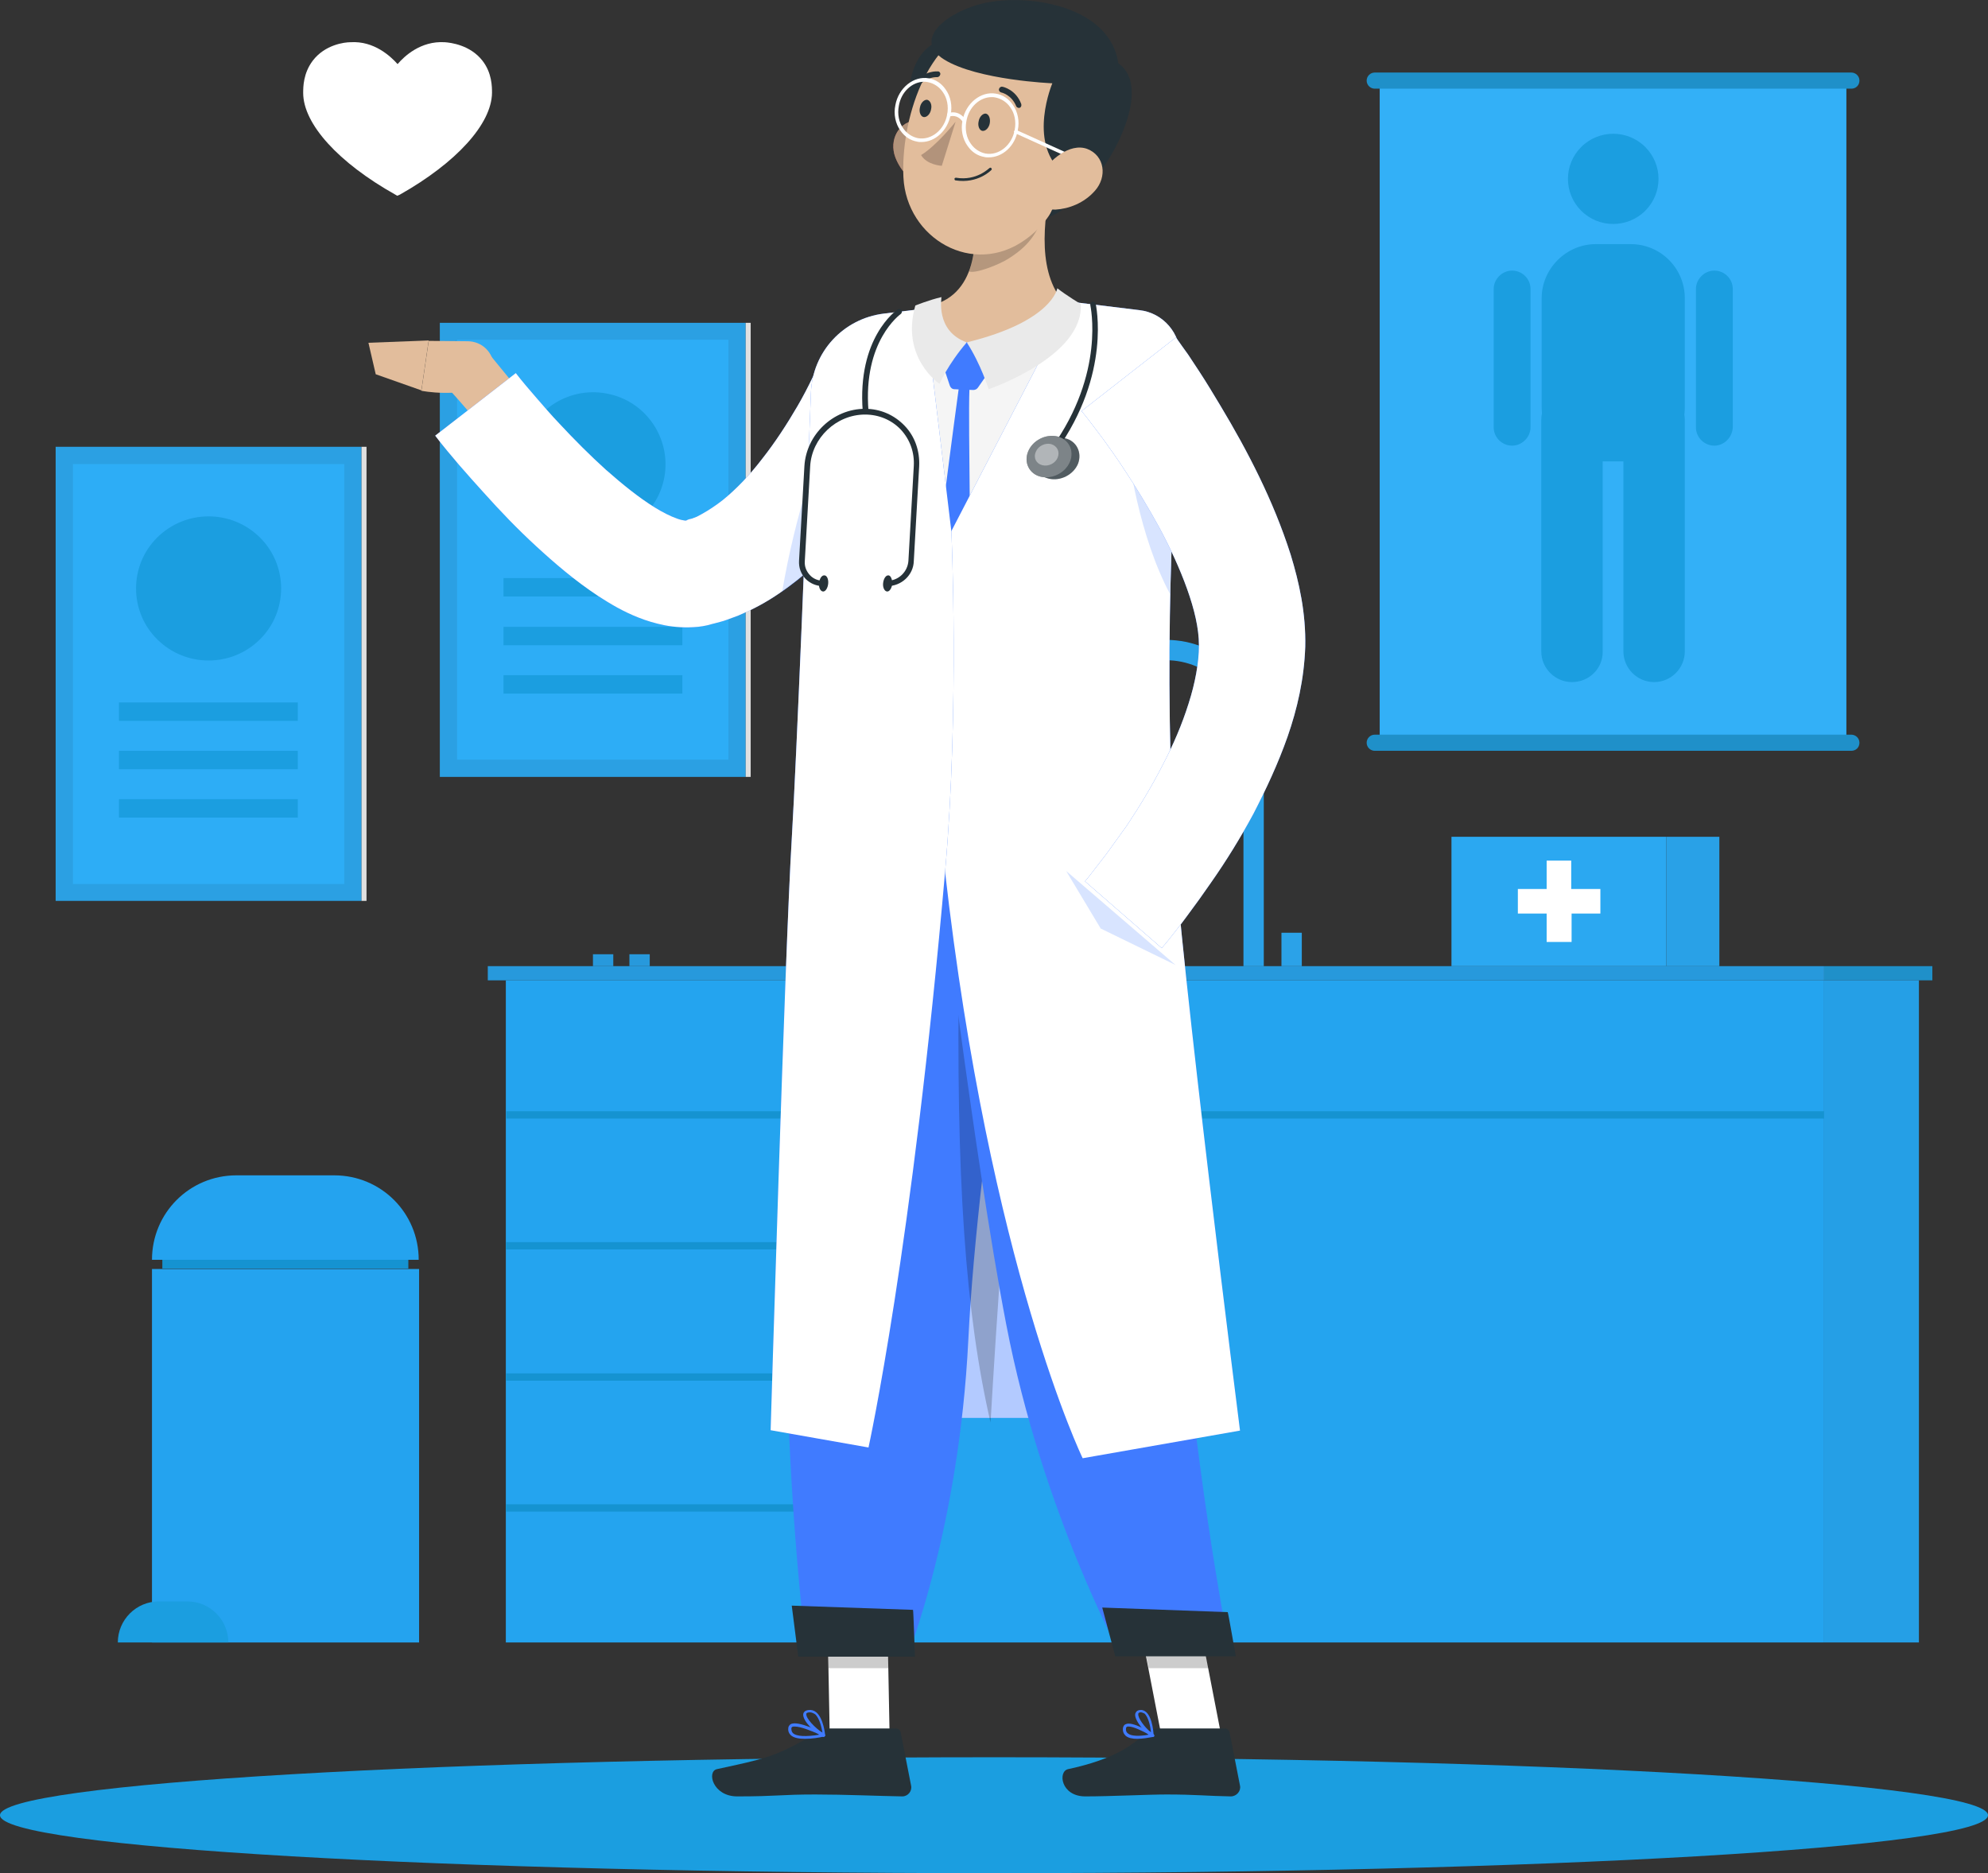 <?xml version="1.0" encoding="utf-8"?>
<!-- Generator: Adobe Illustrator 22.0.1, SVG Export Plug-In . SVG Version: 6.00 Build 0)  -->
<svg version="1.1" id="Слой_1" xmlns="http://www.w3.org/2000/svg" xmlns:xlink="http://www.w3.org/1999/xlink" x="0px" y="0px"
	 viewBox="0 0 518 488" style="enable-background:new 0 0 518 488;" xml:space="preserve">
<rect x="0" y="0" width="518" height="488" fill="#333333" stroke="none"/>
<style type="text/css">
	.st0{fill:#2BA0E3;}
	.st1{fill:#E0E0E0;}
	.st2{fill:#2DADF6;}
	.st3{fill:#1B9EE0;}
	.st4{fill:#2799DC;}
	.st5{fill:#1F90C9;}
	.st6{fill:#24A4EF;}
	.st7{fill:#E6E6E6;}
	.st8{fill:#1593D1;}
	.st9{fill:#259FE6;}
	.st10{fill:#33B0F7;}
	.st11{fill:#2BA8F1;}
	.st12{fill:#29A1E7;}
	.st13{fill:#FFFFFF;}
	.st14{fill:#2BA2E8;}
	.st15{fill:#24A3EF;}
	.st16{fill:#E2BD9C;}
	.st17{fill:#407BFF;}
	.st18{opacity:0.6;fill:#FFFFFF;enable-background:new    ;}
	.st19{fill:#263238;}
	.st20{opacity:0.2;enable-background:new    ;}
	.st21{fill:#F5F5F5;}
	.st22{fill:#B55B52;}
	.st23{fill:#B2937B;}
	.st24{opacity:0.2;fill:#407BFF;enable-background:new    ;}
	.st25{fill:#EAEAEA;}
	.st26{opacity:0.2;fill:#FFFFFF;enable-background:new    ;}
	.st27{opacity:0.4;fill:#FFFFFF;enable-background:new    ;}
</style>
<g>
	<g>
		<path class="st0" d="M94.2,116.4H14.5v118.3h79.7V116.4z"/>
		<path class="st1" d="M94.2,234.7h1.3V116.4h-1.3V234.7z"/>
		<path class="st2" d="M89.7,230.2V120.9H19v109.4H89.7z"/>
		<path class="st3" d="M67.7,166.6c7.4-7.3,7.4-19.3,0-26.6s-19.3-7.3-26.7,0c-7.4,7.3-7.4,19.3,0,26.6S60.3,173.9,67.7,166.6z"/>
		<path class="st3" d="M77.6,183H31v4.8h46.6V183z"/>
		<path class="st3" d="M77.6,195.6H31v4.8h46.6V195.6z"/>
		<path class="st3" d="M77.6,208.2H31v4.8h46.6V208.2z"/>
		<path class="st0" d="M194.3,84.1h-79.7v118.3h79.7V84.1z"/>
		<path class="st1" d="M194.3,202.4h1.3V84.1h-1.3V202.4z"/>
		<path class="st2" d="M189.8,197.9V88.5h-70.7v109.4H189.8z"/>
		<path class="st3" d="M172.9,125.3c2.4-10.1-3.9-20.3-14-22.6c-10.2-2.4-20.3,3.9-22.7,14c-2.4,10.1,3.9,20.3,14,22.6
			C160.3,141.6,170.5,135.4,172.9,125.3z"/>
		<path class="st3" d="M177.8,150.6h-46.6v4.8h46.6V150.6z"/>
		<path class="st3" d="M177.8,163.3h-46.6v4.8h46.6V163.3z"/>
		<path class="st3" d="M177.8,175.9h-46.6v4.8h46.6V175.9z"/>
		<path class="st4" d="M475.3,251.7H127.1v3.7h348.2V251.7z"/>
		<path class="st5" d="M475.3,255.4h28.2v-3.7h-28.2V255.4z"/>
		<path class="st6" d="M475.3,255.4H131.8v172.5h343.5V255.4z"/>
		<path class="st7" d="M299.7,290.5h-1.9v137.4h1.9V290.5z"/>
		<path class="st8" d="M207.9,393.8v-1.9h-76.1v1.9H207.9z"/>
		<path class="st8" d="M207.9,359.7v-1.9h-76.1v1.9H207.9z"/>
		<path class="st8" d="M207.9,325.5v-1.9h-76.1v1.9H207.9z"/>
		<path class="st8" d="M475.3,291.4v-1.9H131.9v1.9H475.3z"/>
		<path class="st9" d="M475.3,427.9H500V255.4h-24.7V427.9z"/>
		<path class="st10" d="M481.1,21.1H359.5v172.5h121.6V21.1z"/>
		<path class="st5" d="M482.4,23.1H358.2c-1.1,0-2.1-0.9-2.1-2.1c0-1.1,0.9-2.1,2.1-2.1h124.2c1.1,0,2.1,0.9,2.1,2.1
			C484.5,22.2,483.6,23.1,482.4,23.1z"/>
		<path class="st5" d="M482.4,195.6H358.2c-1.1,0-2.1-0.9-2.1-2.1c0-1.1,0.9-2.1,2.1-2.1h124.2c1.1,0,2.1,0.9,2.1,2.1
			C484.5,194.7,483.6,195.6,482.4,195.6z"/>
		<path class="st3" d="M424.9,120.2h-9.1c-7.8,0-14.1-6.3-14.1-14.1V77.7c0-7.7,6.4-14.1,14.1-14.1h9.1c7.8,0,14.1,6.3,14.1,14.1
			v28.4C439,113.9,432.7,120.2,424.9,120.2z"/>
		<path class="st3" d="M409.6,177.7c-4.4,0-8-3.6-8-8v-60.3c0-4.4,3.6-8,8-8c4.4,0,8,3.6,8,8v60.3
			C417.7,174.1,414.1,177.7,409.6,177.7z"/>
		<path class="st3" d="M394,116.1L394,116.1c-2.6,0-4.8-2.1-4.8-4.8v-36c0-2.6,2.2-4.8,4.8-4.8h0c2.6,0,4.8,2.1,4.8,4.8v36
			C398.8,113.9,396.6,116.1,394,116.1z"/>
		<path class="st3" d="M446.7,116.1c-2.6,0-4.8-2.1-4.8-4.8v-36c0-2.6,2.2-4.8,4.8-4.8c2.6,0,4.8,2.1,4.8,4.8v36
			C451.4,113.9,449.3,116.1,446.7,116.1z"/>
		<path class="st3" d="M431,177.7c-4.4,0-8-3.6-8-8v-60.3c0-4.4,3.6-8,8-8c4.4,0,8,3.6,8,8v60.3C439,174.1,435.4,177.7,431,177.7z"
			/>
		<path class="st3" d="M428.7,54.9c4.6-4.6,4.6-12,0-16.6c-4.6-4.6-12.1-4.6-16.7,0s-4.6,12,0,16.6S424.1,59.5,428.7,54.9z"/>
		<path class="st11" d="M434.2,218h-56v33.7h56V218z"/>
		<path class="st12" d="M434.2,251.7H448V218h-13.8V251.7z"/>
		<path class="st13" d="M416.9,231.6h-7.5v-7.4H403v7.4h-7.5v6.4h7.5v7.4h6.5V238h7.5V231.6z"/>
		<path class="st14" d="M329.3,251.7h-5.3v-59.6c0-11.1-9.1-20.1-20.2-20.1s-20.2,9-20.2,20.1h-5.3c0-14,11.5-25.4,25.5-25.4
			c14.1,0,25.5,11.4,25.5,25.4V251.7z"/>
		<path class="st14" d="M339.2,243h-5.3v8.7h5.3V243z"/>
		<path class="st4" d="M169.3,248.6h-5.3v3.1h5.3V248.6z"/>
		<path class="st4" d="M159.8,248.6h-5.3v3.1h5.3V248.6z"/>
		<path class="st15" d="M109.1,330.6H39.6v97.3h69.6V330.6z"/>
		<path class="st8" d="M106.4,328.1H42.3v2.4h64.1V328.1z"/>
		<path class="st15" d="M61.6,306.2h25.5c12.2,0,22,9.8,22,22H39.6C39.6,316,49.4,306.2,61.6,306.2z"/>
		<path class="st3" d="M48.8,417.2h-7.4c-5.9,0-10.7,4.8-10.7,10.7h28.8C59.5,422,54.7,417.2,48.8,417.2z"/>
		<path class="st3" d="M259,488c143,0,259-6.7,259-15.1c0-8.3-116-15.1-259-15.1S0,464.6,0,472.9C0,481.3,116,488,259,488z"/>
	</g>
</g>
<g>
	<g>
		<path class="st16" d="M136.3,103l-8.6-10.5l-12,7.5c0,0,5.5,5.9,12.2,14.1L136.3,103z"/>
		<path class="st17" d="M243.6,103.8c-0.5,1.1-0.8,1.7-1.3,2.5l-1.2,2.3c-0.8,1.5-1.6,3-2.5,4.4c-1.7,2.9-3.4,5.8-5.3,8.6
			c-3.7,5.6-7.6,11.1-12.2,16.4c-4.5,5.3-9.6,10.4-15.7,14.9c-3.1,2.3-6.4,4.4-10.2,6.2l-2.9,1.3l-3,1.1c-1,0.4-2.1,0.6-3.1,0.9
			l-0.8,0.2c-0.2,0.1-0.8,0.2-1.1,0.3c-0.8,0.2-1.6,0.3-2.4,0.4c-3.2,0.3-6.1,0.1-8.7-0.4c-2.5-0.5-4.8-1.2-6.8-2
			c-4.1-1.6-7.4-3.6-10.5-5.6c-6.2-4.1-11.3-8.5-16.2-13c-4.9-4.5-9.4-9.2-13.7-14c-2.2-2.4-4.3-4.8-6.4-7.2
			c-2.1-2.5-4.1-4.8-6.2-7.6l21-16.3c1.6,2.1,3.6,4.4,5.5,6.6c1.9,2.2,3.8,4.4,5.8,6.5c4,4.3,8.1,8.4,12.2,12.1
			c4.2,3.7,8.5,7.2,12.7,9.8c2.1,1.3,4.1,2.3,5.8,2.9c1.6,0.6,2.9,0.6,2.5,0.5c0,0-0.1,0-0.2,0c0,0-0.2,0,0,0l0.3-0.1
			c0.4-0.2,0.8-0.3,1.3-0.4l1.3-0.5l1.3-0.7c1.8-1,3.6-2.2,5.4-3.6c3.6-2.9,7.2-6.7,10.4-10.9c3.3-4.2,6.3-8.8,9.1-13.6
			c1.4-2.4,2.7-4.9,3.9-7.4c0.6-1.2,1.2-2.5,1.8-3.7l0.8-1.9c0.2-0.6,0.6-1.3,0.7-1.6L243.6,103.8z"/>
		<path class="st13" d="M243.6,103.8c-0.5,1.1-0.8,1.7-1.3,2.5l-1.2,2.3c-0.8,1.5-1.6,3-2.5,4.4c-1.7,2.9-3.4,5.8-5.3,8.6
			c-3.7,5.6-7.6,11.1-12.2,16.4c-4.5,5.3-9.6,10.4-15.7,14.9c-3.1,2.3-6.4,4.4-10.2,6.2l-2.9,1.3l-3,1.1c-1,0.4-2.1,0.6-3.1,0.9
			l-0.8,0.2c-0.2,0.1-0.8,0.2-1.1,0.3c-0.8,0.2-1.6,0.3-2.4,0.4c-3.2,0.3-6.1,0.1-8.7-0.4c-2.5-0.5-4.8-1.2-6.8-2
			c-4.1-1.6-7.4-3.6-10.5-5.6c-6.2-4.1-11.3-8.5-16.2-13c-4.9-4.5-9.4-9.2-13.7-14c-2.2-2.4-4.3-4.8-6.4-7.2
			c-2.1-2.5-4.1-4.8-6.2-7.6l21-16.3c1.6,2.1,3.6,4.4,5.5,6.6c1.9,2.2,3.8,4.4,5.8,6.5c4,4.3,8.1,8.4,12.2,12.1
			c4.2,3.7,8.5,7.2,12.7,9.8c2.1,1.3,4.1,2.3,5.8,2.9c1.6,0.6,2.9,0.6,2.5,0.5c0,0-0.1,0-0.2,0c0,0-0.2,0,0,0l0.3-0.1
			c0.4-0.2,0.8-0.3,1.3-0.4l1.3-0.5l1.3-0.7c1.8-1,3.6-2.2,5.4-3.6c3.6-2.9,7.2-6.7,10.4-10.9c3.3-4.2,6.3-8.8,9.1-13.6
			c1.4-2.4,2.7-4.9,3.9-7.4c0.6-1.2,1.2-2.5,1.8-3.7l0.8-1.9c0.2-0.6,0.6-1.3,0.7-1.6L243.6,103.8z"/>
		<path class="st17" d="M234.4,369.4h61.2l-18.2-78.7h-30L234.4,369.4z"/>
		<path class="st18" d="M234.4,369.4h61.2l-18.2-78.7h-30L234.4,369.4z"/>
		<path class="st13" d="M231.8,452.1h-15.6l-0.7-36.1h15.6L231.8,452.1z"/>
		<path class="st13" d="M318.2,452.1h-15.6l-7-36.1h15.6L318.2,452.1z"/>
		<path class="st19" d="M301.6,450.3h17.5c0.6,0,1.2,0.4,1.3,1.1l2.7,13.8c0.3,1.4-0.9,2.8-2.4,2.8c-6.1-0.1-9.1-0.5-16.8-0.5
			c-4.7,0-14.5,0.5-21.1,0.5c-6.4,0-7.2-6.5-4.5-7.1c12.1-2.6,16.7-6.2,20.6-9.7C299.7,450.6,300.6,450.3,301.6,450.3z"/>
		<path class="st19" d="M216.4,450.3h17c0.6,0,1.2,0.4,1.3,1.1l2.7,13.8c0.3,1.4-0.8,2.8-2.3,2.8c-6.1-0.1-15-0.5-22.7-0.5
			c-9,0-9.8,0.5-20.3,0.5c-6.4,0-8-6.5-5.3-7.1c12.3-2.7,15.1-3,25.8-9.4C213.8,450.8,215.1,450.3,216.4,450.3z"/>
		<path class="st16" d="M121.8,88.9l-10.1-0.1l-1.9,13c0,0,9.9,2.1,19.1-1.9l-0.2-4.2C128.6,91.8,125.6,88.9,121.8,88.9z"/>
		<path class="st16" d="M96,89.3l1.9,8.2l11.9,4.2l1.9-13L96,89.3z"/>
		<path class="st20" d="M215.6,416l0.3,18.6h15.6l-0.3-18.6H215.6z"/>
		<path class="st20" d="M311.3,416h-15.6l3.6,18.6h15.6L311.3,416z"/>
		<path class="st21" d="M217.8,94.2c-4.3,16.5-12.1,58.2-3.6,124.5h83.4c0.8-11.6-4.5-64.1,4.9-118.8c1.6-9.4-4.9-18.3-14.4-19.3
			c-3.2-0.4-6.7-0.7-10.1-0.8c-10.6-0.5-25.5,0.3-34.9,1.1c-5.5,0.5-10.7,1.6-14.6,2.7C223.2,84.9,219.2,89,217.8,94.2z"/>
		<path class="st16" d="M274.2,46.5c-2.5,11.4-4,25.5,3.8,33.1c0,0-4.9,11.6-26.1,11.6c-19.4,0-9.4-11.6-9.4-11.6
			c12.8-3,12.5-18.8,10.5-27.6L274.2,46.5z"/>
		<path class="st17" d="M250.9,89.6l-4.6,5.1c-0.3,0.4-0.4,0.9-0.3,1.3l1.5,4.5c0.2,0.5,0.6,0.9,1.2,0.9l4.9,0.2
			c0.5,0,0.9-0.2,1.2-0.6l3-4.3c0.3-0.5,0.3-1.2-0.1-1.6l-4.8-5.4C252.4,89,251.5,89,250.9,89.6z"/>
		<path class="st17" d="M249.8,101.3c0,0-7.6,55.8-7.8,65.5c-0.2,13.3,4.3,27.1,4.3,27.1s5.2-9.9,6.1-27.5
			c0.9-17.4-0.2-55.2,0.2-65.1H249.8L249.8,101.3z"/>
		<path class="st20" d="M253,52c1.2,5.2,1.8,12.7-0.5,18.7c1.5,0.7,7.8-1.7,10.4-3.4c5.8-3.7,8-7.3,10.1-14.9c0.3-2,0.7-4,1.1-5.9
			L253,52z"/>
		<path class="st22" d="M233.3,41c1.5,3.9,4.6,6.7,7.8,7.9c4.7,1.9,7.8-2.2,7-7.1c-0.7-4.3-3.9-10.6-8.9-10.5
			C234.1,31.5,231.6,36.5,233.3,41z"/>
		<path class="st23" d="M233.3,41c1.5,3.9,4.6,6.7,7.8,7.9c4.7,1.9,7.8-2.2,7-7.1c-0.7-4.3-3.9-10.6-8.9-10.5
			C234.1,31.5,231.6,36.5,233.3,41z"/>
		<path class="st19" d="M252.5,23.9c-0.9,6.7-5.1,11.6-9.3,11.1c-4.2-0.6-7-6.4-6.1-13.1c0.9-6.7,5.1-11.6,9.3-11.1
			C250.7,11.3,253.4,17.2,252.5,23.9z"/>
		<path class="st16" d="M281.6,31.7c-3.8,15.1-5.3,24.2-14.4,30.7c-13.7,9.9-31-0.3-31.8-16.2c-0.7-14.3,5.7-36.6,21.6-40.2
			C272.8,2.5,285.4,16.6,281.6,31.7z"/>
		<path class="st19" d="M256.5,0.8c-9.1,2-19.1,9.3-10.5,14.7c8.7,5.4,28.2,6.2,28.2,6.2s-6.4,15.1,2.4,23
			c2.9-1.5-3.3,11.8-3.3,11.8s4.5-1.2,7.6-6.4c5.3-1.3,20.9-26.4,10.5-33.6C289.3,1.8,268.6-1.8,256.5,0.8z"/>
		<path class="st13" d="M278.4,40.9c-0.1,0-0.1,0-0.2,0l-13.7-6.2c-0.2-0.1-0.4-0.4-0.2-0.6c0.1-0.2,0.4-0.4,0.6-0.2l13.7,6.2
			c0.2,0.1,0.4,0.4,0.2,0.6C278.7,40.8,278.6,40.9,278.4,40.9z"/>
		<path class="st16" d="M285.3,49.7c-2.8,3.2-6.8,4.7-10.2,4.9c-5.1,0.3-6.5-4.6-4-8.9c2.2-3.9,7.6-8.6,12.2-6.9
			C287.9,40.6,288.5,46.1,285.3,49.7z"/>
		<path class="st17" d="M214.2,218.6c0,0-9.9,79.3-9.4,126.8c0.6,49.4,5.4,85.6,5.4,85.6h26.4c0,0,13.3-33.3,15.7-81.8
			c2.6-52.9,16.7-130.6,16.7-130.6H214.2z"/>
		<path class="st19" d="M237.9,419.4c0.1,0,0.5,12.2,0.5,12.2h-30.4l-1.7-13.3L237.9,419.4z"/>
		<path class="st20" d="M249.9,249.5c-0.9,57.8,1.7,92.9,8.2,121.1c1.6-27.6,4.2-64,6.5-94.3L249.9,249.5z"/>
		<path class="st17" d="M243.8,218.6c0,0,9.8,81.9,18.4,126.5c9.4,48.8,29.8,85.9,29.8,85.9h28.6c0,0-6.8-33.1-11.7-81.5
			c-5.3-52.5-11.3-130.9-11.3-130.9H243.8z"/>
		<path class="st19" d="M319.9,420c0.1,0,2.1,11.5,2.1,11.5h-31.4l-3.4-12.7L319.9,420z"/>
		<path class="st19" d="M257.9,32.1c-0.2,1.2-1.1,2.1-1.9,2c-0.8-0.1-1.3-1.3-1-2.5c0.2-1.2,1.1-2.1,1.9-2
			C257.7,29.8,258.1,30.9,257.9,32.1z"/>
		<path class="st19" d="M242.6,28.5c-0.2,1.2-1.1,2.1-1.9,2c-0.8-0.1-1.3-1.3-1-2.5c0.2-1.2,1.1-2.1,1.9-2
			C242.4,26.2,242.9,27.3,242.6,28.5z"/>
		<path class="st23" d="M249,31.7c0,0-4.9,6.2-9,8.7c1.5,2.6,5.4,2.8,5.4,2.8L249,31.7z"/>
		<path class="st19" d="M249,47c-0.2,0-0.3-0.2-0.3-0.4c0-0.2,0.2-0.3,0.4-0.3c5.4,0.9,8.6-2.5,8.7-2.5c0.1-0.1,0.4-0.2,0.5,0
			c0.1,0.1,0.2,0.4,0,0.5C258.2,44.4,254.8,47.9,249,47z"/>
		<path class="st19" d="M265.3,28.1c-0.2-0.1-0.4-0.2-0.5-0.4c-1.2-3-3.8-3.6-3.9-3.6c-0.4-0.1-0.7-0.5-0.6-0.9
			c0.1-0.4,0.5-0.7,0.9-0.6c0.1,0,3.5,0.7,4.9,4.5c0.1,0.4,0,0.8-0.4,1C265.6,28.1,265.5,28.1,265.3,28.1z"/>
		<path class="st19" d="M238.7,22.6c-0.1,0-0.2-0.1-0.3-0.1c-0.3-0.3-0.3-0.7-0.1-1c2.6-3.2,6-2.9,6.1-2.9c0.4,0,0.7,0.4,0.6,0.8
			c-0.1,0.4-0.4,0.7-0.8,0.7c-0.1,0-2.7-0.2-4.8,2.3C239.3,22.5,239,22.6,238.7,22.6z"/>
		<path class="st13" d="M257.6,41c-0.4,0-0.8,0-1.1-0.1c-1.8-0.3-3.3-1.3-4.4-2.9c-1.3-1.8-1.8-4.3-1.3-6.6c0.8-4.5,4.8-7.7,8.7-7
			c1.8,0.3,3.3,1.3,4.4,2.9c1.3,1.8,1.8,4.3,1.3,6.6c0,0,0,0,0,0C264.5,38.1,261.2,41,257.6,41z M258.4,25.3c-3.1,0-6,2.6-6.6,6.3
			c-0.4,2.1,0,4.3,1.2,5.9c0.9,1.3,2.3,2.2,3.8,2.5c3.5,0.6,6.9-2.2,7.6-6.2c0.4-2.1,0-4.3-1.2-5.9c-0.9-1.3-2.3-2.2-3.8-2.5
			C259,25.3,258.7,25.3,258.4,25.3z M264.8,33.9L264.8,33.9L264.8,33.9z"/>
		<path class="st13" d="M251.3,32c-0.2,0-0.3-0.1-0.4-0.2c-1.5-2.2-3.4-1.5-3.5-1.4c-0.2,0.1-0.5,0-0.6-0.3c-0.1-0.2,0-0.5,0.2-0.6
			c0,0,2.7-1.2,4.7,1.8c0.1,0.2,0.1,0.5-0.1,0.7C251.5,31.9,251.4,32,251.3,32z"/>
		<path class="st13" d="M240.1,37c-0.4,0-0.8,0-1.1-0.1c-1.8-0.3-3.3-1.3-4.4-2.9c-1.3-1.8-1.8-4.3-1.3-6.6c0.8-4.5,4.8-7.7,8.7-7
			c1.8,0.3,3.3,1.3,4.4,2.9c1.3,1.8,1.8,4.3,1.3,6.6C246.9,34.1,243.6,37,240.1,37z M240.8,21.3c-3.1,0-6,2.6-6.6,6.3
			c-0.4,2.1,0,4.3,1.2,5.9c0.9,1.3,2.3,2.2,3.8,2.5c3.5,0.6,6.9-2.2,7.6-6.2c0.4-2.1,0-4.3-1.2-5.9c-0.9-1.3-2.3-2.2-3.8-2.5
			C241.4,21.3,241.1,21.3,240.8,21.3z M247.2,29.9L247.2,29.9L247.2,29.9z"/>
		<path class="st17" d="M296.3,453c-1.2,0-2.3-0.2-3-0.8c-0.5-0.5-0.8-1.1-0.7-2c0.1-0.6,0.4-0.9,0.7-1c1.7-0.9,6.7,2.2,7.3,2.6
			c0.1,0.1,0.2,0.2,0.2,0.4c0,0.1-0.1,0.3-0.3,0.3C299.3,452.7,297.8,453,296.3,453z M294.1,449.8c-0.2,0-0.4,0-0.5,0.1
			c-0.1,0.1-0.2,0.1-0.2,0.4c-0.1,0.6,0.1,1,0.5,1.3c0.8,0.7,2.9,0.8,5.5,0.3C297.6,450.9,295.3,449.8,294.1,449.8z"/>
		<path class="st17" d="M300.3,452.5c-0.1,0-0.1,0-0.2,0c-1.6-0.9-4.6-4.3-4.3-6c0.1-0.3,0.3-0.9,1.2-1c0.6-0.1,1.1,0.1,1.6,0.5
			c1.8,1.5,2,6,2,6.2c0,0.1-0.1,0.3-0.2,0.3C300.5,452.4,300.4,452.5,300.3,452.5z M297.3,446.1c-0.1,0-0.1,0-0.2,0
			c-0.5,0.1-0.5,0.3-0.5,0.4c-0.2,1,1.7,3.6,3.3,4.8c-0.1-1.3-0.6-3.9-1.7-4.9C297.9,446.3,297.6,446.1,297.3,446.1z"/>
		<path class="st17" d="M209.8,453c-1.5,0-3-0.2-3.8-1c-0.5-0.5-0.7-1.1-0.6-1.8c0-0.4,0.3-0.8,0.6-1c1.9-1.1,8.1,2.1,8.8,2.5
			c0.1,0.1,0.2,0.2,0.2,0.4c0,0.2-0.1,0.3-0.3,0.3C213.4,452.7,211.6,453,209.8,453z M207.1,449.8c-0.3,0-0.5,0-0.7,0.1
			c-0.1,0.1-0.2,0.2-0.2,0.4c0,0.5,0.1,0.9,0.4,1.2c0.9,0.9,3.5,1,7,0.4C211.4,450.9,208.6,449.8,207.1,449.8z"/>
		<path class="st17" d="M214.7,452.5c-0.1,0-0.1,0-0.2,0c-1.9-0.8-5.5-4.2-5.2-6c0.1-0.4,0.4-0.9,1.4-1c0.7-0.1,1.4,0.1,2,0.6
			c1.9,1.6,2.3,5.8,2.3,6c0,0.1-0.1,0.3-0.2,0.3C214.8,452.4,214.8,452.5,214.7,452.5z M211,446.1c-0.1,0-0.1,0-0.2,0
			c-0.7,0.1-0.7,0.3-0.7,0.4c-0.2,1.1,2.3,3.7,4.2,4.9c-0.2-1.2-0.7-3.7-1.9-4.8C211.9,446.3,211.5,446.1,211,446.1z"/>
		<path class="st17" d="M278.9,78.6l18,2.2c6.2,0.7,10.8,6.1,10.6,12.3c-0.9,28-4.6,66.6-1.7,125.6c1.5,29.7,17.3,154,17.3,154
			l-41,7.2c0,0-24.2-49.9-35.9-153.2c-5-44.3-0.3-84.5-0.3-84.5L278.9,78.6z"/>
		<path class="st13" d="M278.9,78.6l18,2.2c6.2,0.7,10.8,6.1,10.6,12.3c-0.9,28-4.6,66.6-1.7,125.6c1.5,29.7,17.3,154,17.3,154
			l-41,7.2c0,0-24.2-49.9-35.9-153.2c-5-44.3-0.3-84.5-0.3-84.5L278.9,78.6z"/>
		<path class="st24" d="M293.7,114.4c0,4.2,3.2,25.6,11.2,40.4c0.2-10.1,0.6-19.3,1-27.7L293.7,114.4z"/>
		<path class="st24" d="M216.2,110.6c-2.3,4.4-9,23.1-12.4,43.6c1.5-1.1,3-2.2,4.4-3.3c5.5-4.5,10.2-9.4,14.4-14.5
			c0.3-0.3,0.5-0.7,0.8-1L216.2,110.6z"/>
		<path class="st17" d="M240.9,80.4l-10.6,1.3c-10.6,1.3-18.6,10-19,20.6c-1.2,31.5-3.7,94.4-5,116.3c-1.8,29.7-5.5,154-5.5,154
			l25.5,4.5c0,0,11.4-51.7,20-150.5c3.7-42.2,1.6-88.1,1.6-88.1L240.9,80.4z"/>
		<path class="st13" d="M240.9,80.4l-10.6,1.3c-10.6,1.3-18.6,10-19,20.6c-1.2,31.5-3.7,94.4-5,116.3c-1.8,29.7-5.5,154-5.5,154
			l25.5,4.5c0,0,11.4-51.7,20-150.5c3.7-42.2,1.6-88.1,1.6-88.1L240.9,80.4z"/>
		<path class="st25" d="M251.9,89.2c3.7,5.7,5.7,12.2,5.7,12.2s24.9-8.5,24-22.2c0,0-3.7-2.2-6.1-4.1
			C275.5,75,274.4,83.7,251.9,89.2z"/>
		<path class="st25" d="M251.9,89.2c-4.9,5.7-7.1,10.8-7.1,10.8s-10.2-6.8-6.3-20.4c0,0,3.4-1.4,6.8-2.2
			C245.4,77.5,243.6,86.2,251.9,89.2z"/>
		<path class="st24" d="M277.8,226.9l28.5,24.5l-19.5-9.5L277.8,226.9z"/>
		<path class="st17" d="M306.4,87.9c1.2,1.7,2.1,3,3.2,4.5l2.9,4.4c1.9,2.9,3.7,5.9,5.5,8.9c3.6,6,7,12.1,10.1,18.5
			c3.1,6.4,5.9,13.1,8.2,20.3c1.1,3.6,2.1,7.4,2.8,11.4c0.7,4,1.1,8.3,1,12.6c-0.3,8.5-2.1,16.2-4.6,23.4
			c-2.5,7.1-5.6,13.7-8.9,20.1c-3.4,6.3-7.1,12.3-11.1,18c-2,2.9-4,5.7-6.1,8.5c-1,1.4-2.1,2.8-3.2,4.2c-1.1,1.4-2.1,2.7-3.5,4.3
			l-20-17.4c0.8-0.9,1.8-2.2,2.7-3.4l2.8-3.6c1.8-2.5,3.6-5,5.4-7.5c3.4-5.1,6.6-10.4,9.3-15.7c2.8-5.3,5.1-10.7,6.8-16.1
			c1.7-5.3,2.7-10.6,2.7-15.2c0-4.4-1.2-9.4-3.1-14.7c-1.9-5.3-4.4-10.7-7.2-15.9c-2.9-5.3-6.1-10.6-9.5-15.7
			c-1.7-2.6-3.5-5.1-5.3-7.6l-2.8-3.7c-0.9-1.2-1.9-2.5-2.7-3.4L306.4,87.9z"/>
		<path class="st13" d="M306.4,87.9c1.2,1.7,2.1,3,3.2,4.5l2.9,4.4c1.9,2.9,3.7,5.9,5.5,8.9c3.6,6,7,12.1,10.1,18.5
			c3.1,6.4,5.9,13.1,8.2,20.3c1.1,3.6,2.1,7.4,2.8,11.4c0.7,4,1.1,8.3,1,12.6c-0.3,8.5-2.1,16.2-4.6,23.4
			c-2.5,7.1-5.6,13.7-8.9,20.1c-3.4,6.3-7.1,12.3-11.1,18c-2,2.9-4,5.7-6.1,8.5c-1,1.4-2.1,2.8-3.2,4.2c-1.1,1.4-2.1,2.7-3.5,4.3
			l-20-17.4c0.8-0.9,1.8-2.2,2.7-3.4l2.8-3.6c1.8-2.5,3.6-5,5.4-7.5c3.4-5.1,6.6-10.4,9.3-15.7c2.8-5.3,5.1-10.7,6.8-16.1
			c1.7-5.3,2.7-10.6,2.7-15.2c0-4.4-1.2-9.4-3.1-14.7c-1.9-5.3-4.4-10.7-7.2-15.9c-2.9-5.3-6.1-10.6-9.5-15.7
			c-1.7-2.6-3.5-5.1-5.3-7.6l-2.8-3.7c-0.9-1.2-1.9-2.5-2.7-3.4L306.4,87.9z"/>
		<path class="st19" d="M280.9,120.8c-1.2,2.9-4.6,4.6-7.6,3.9c-3-0.7-4.5-3.7-3.3-6.6c1.2-2.9,4.6-4.6,7.6-3.9
			C280.5,114.9,282,117.9,280.9,120.8z"/>
		<path class="st26" d="M280.9,120.8c-1.2,2.9-4.6,4.6-7.6,3.9c-3-0.7-4.5-3.7-3.3-6.6c1.2-2.9,4.6-4.6,7.6-3.9
			C280.5,114.9,282,117.9,280.9,120.8z"/>
		<path class="st19" d="M274.6,117.8c-0.1,0-0.3,0-0.4-0.1c-0.3-0.2-0.4-0.7-0.2-1c14.1-19.6,10.1-37,10.1-37.2
			c-0.1-0.4,0.1-0.8,0.5-0.9c0.4-0.1,0.8,0.1,0.9,0.5c0,0.2,4.2,18.2-10.3,38.4C275.1,117.7,274.9,117.8,274.6,117.8z"/>
		<path class="st19" d="M225.5,107.9c-0.4,0-0.7-0.3-0.7-0.7c-1.5-19.2,8.7-26.3,9.1-26.6c0.3-0.2,0.8-0.1,1,0.2
			c0.2,0.3,0.1,0.8-0.2,1c-0.1,0.1-9.9,7-8.4,25.3C226.2,107.6,225.9,107.9,225.5,107.9C225.5,107.9,225.5,107.9,225.5,107.9z"/>
		<path class="st19" d="M278.8,120.3c-1.2,2.9-4.6,4.6-7.6,3.9c-3-0.7-4.5-3.7-3.3-6.6c1.2-2.9,4.6-4.6,7.6-3.9
			C278.5,114.4,280,117.4,278.8,120.3z"/>
		<path class="st27" d="M278.8,120.3c-1.2,2.9-4.6,4.6-7.6,3.9c-3-0.7-4.5-3.7-3.3-6.6c1.2-2.9,4.6-4.6,7.6-3.9
			C278.5,114.4,280,117.4,278.8,120.3z"/>
		<path class="st27" d="M275.6,119.2c-0.6,1.5-2.4,2.4-4,2c-1.6-0.4-2.4-1.9-1.7-3.5c0.6-1.5,2.4-2.4,4-2
			C275.5,116.2,276.2,117.7,275.6,119.2z"/>
		<path class="st19" d="M231.2,152.7c-0.4,0-0.7-0.3-0.7-0.7s0.3-0.7,0.7-0.7c2.9,0,5.3-2.3,5.5-5.2l1.4-24.7c0.2-3.6-1-6.9-3.4-9.5
			c-2.4-2.5-5.7-3.9-9.3-3.9c-7.5,0-13.9,6.1-14.3,13.5l-1.4,24.7c-0.1,1.4,0.4,2.6,1.3,3.6c0.9,1,2.2,1.5,3.5,1.5
			c0.4,0,0.7,0.3,0.7,0.7s-0.3,0.7-0.7,0.7c-1.8,0-3.4-0.7-4.6-1.9c-1.2-1.3-1.8-2.9-1.7-4.7l1.4-24.7c0.5-8.2,7.5-14.9,15.8-14.9
			c4,0,7.6,1.6,10.3,4.4c2.7,2.8,4,6.6,3.8,10.6l-1.4,24.7C238,149.8,234.9,152.7,231.2,152.7z"/>
		<path class="st19" d="M215.8,152c-0.1,1.2-0.7,2.1-1.3,2.1c-0.7,0-1.2-1-1.1-2.1c0.1-1.2,0.7-2.1,1.3-2.1
			C215.4,149.8,215.9,150.8,215.8,152z"/>
		<path class="st19" d="M232.5,152c-0.1,1.2-0.7,2.1-1.3,2.1c-0.7,0-1.2-1-1.1-2.1c0.1-1.2,0.7-2.1,1.3-2.1
			C232,149.8,232.5,150.8,232.5,152z"/>
	</g>
</g>
<path class="st13" d="M103.5,51l-0.5-0.3c-14.8-8.3-24-18.4-24-26.5c0-1.5,0-5.1,2.5-8.4c3.2-4.2,8.3-4.8,9.8-4.8
	c6.2-0.4,10.5,3.7,12.3,5.7c1.7-2,6-6.1,12.3-5.7c1.5,0.1,6.6,0.7,9.8,4.8v0c2.5,3.2,2.5,6.8,2.5,8.4c-0.1,8.1-9.3,18.2-24,26.5
	L103.5,51z"/>
</svg>
